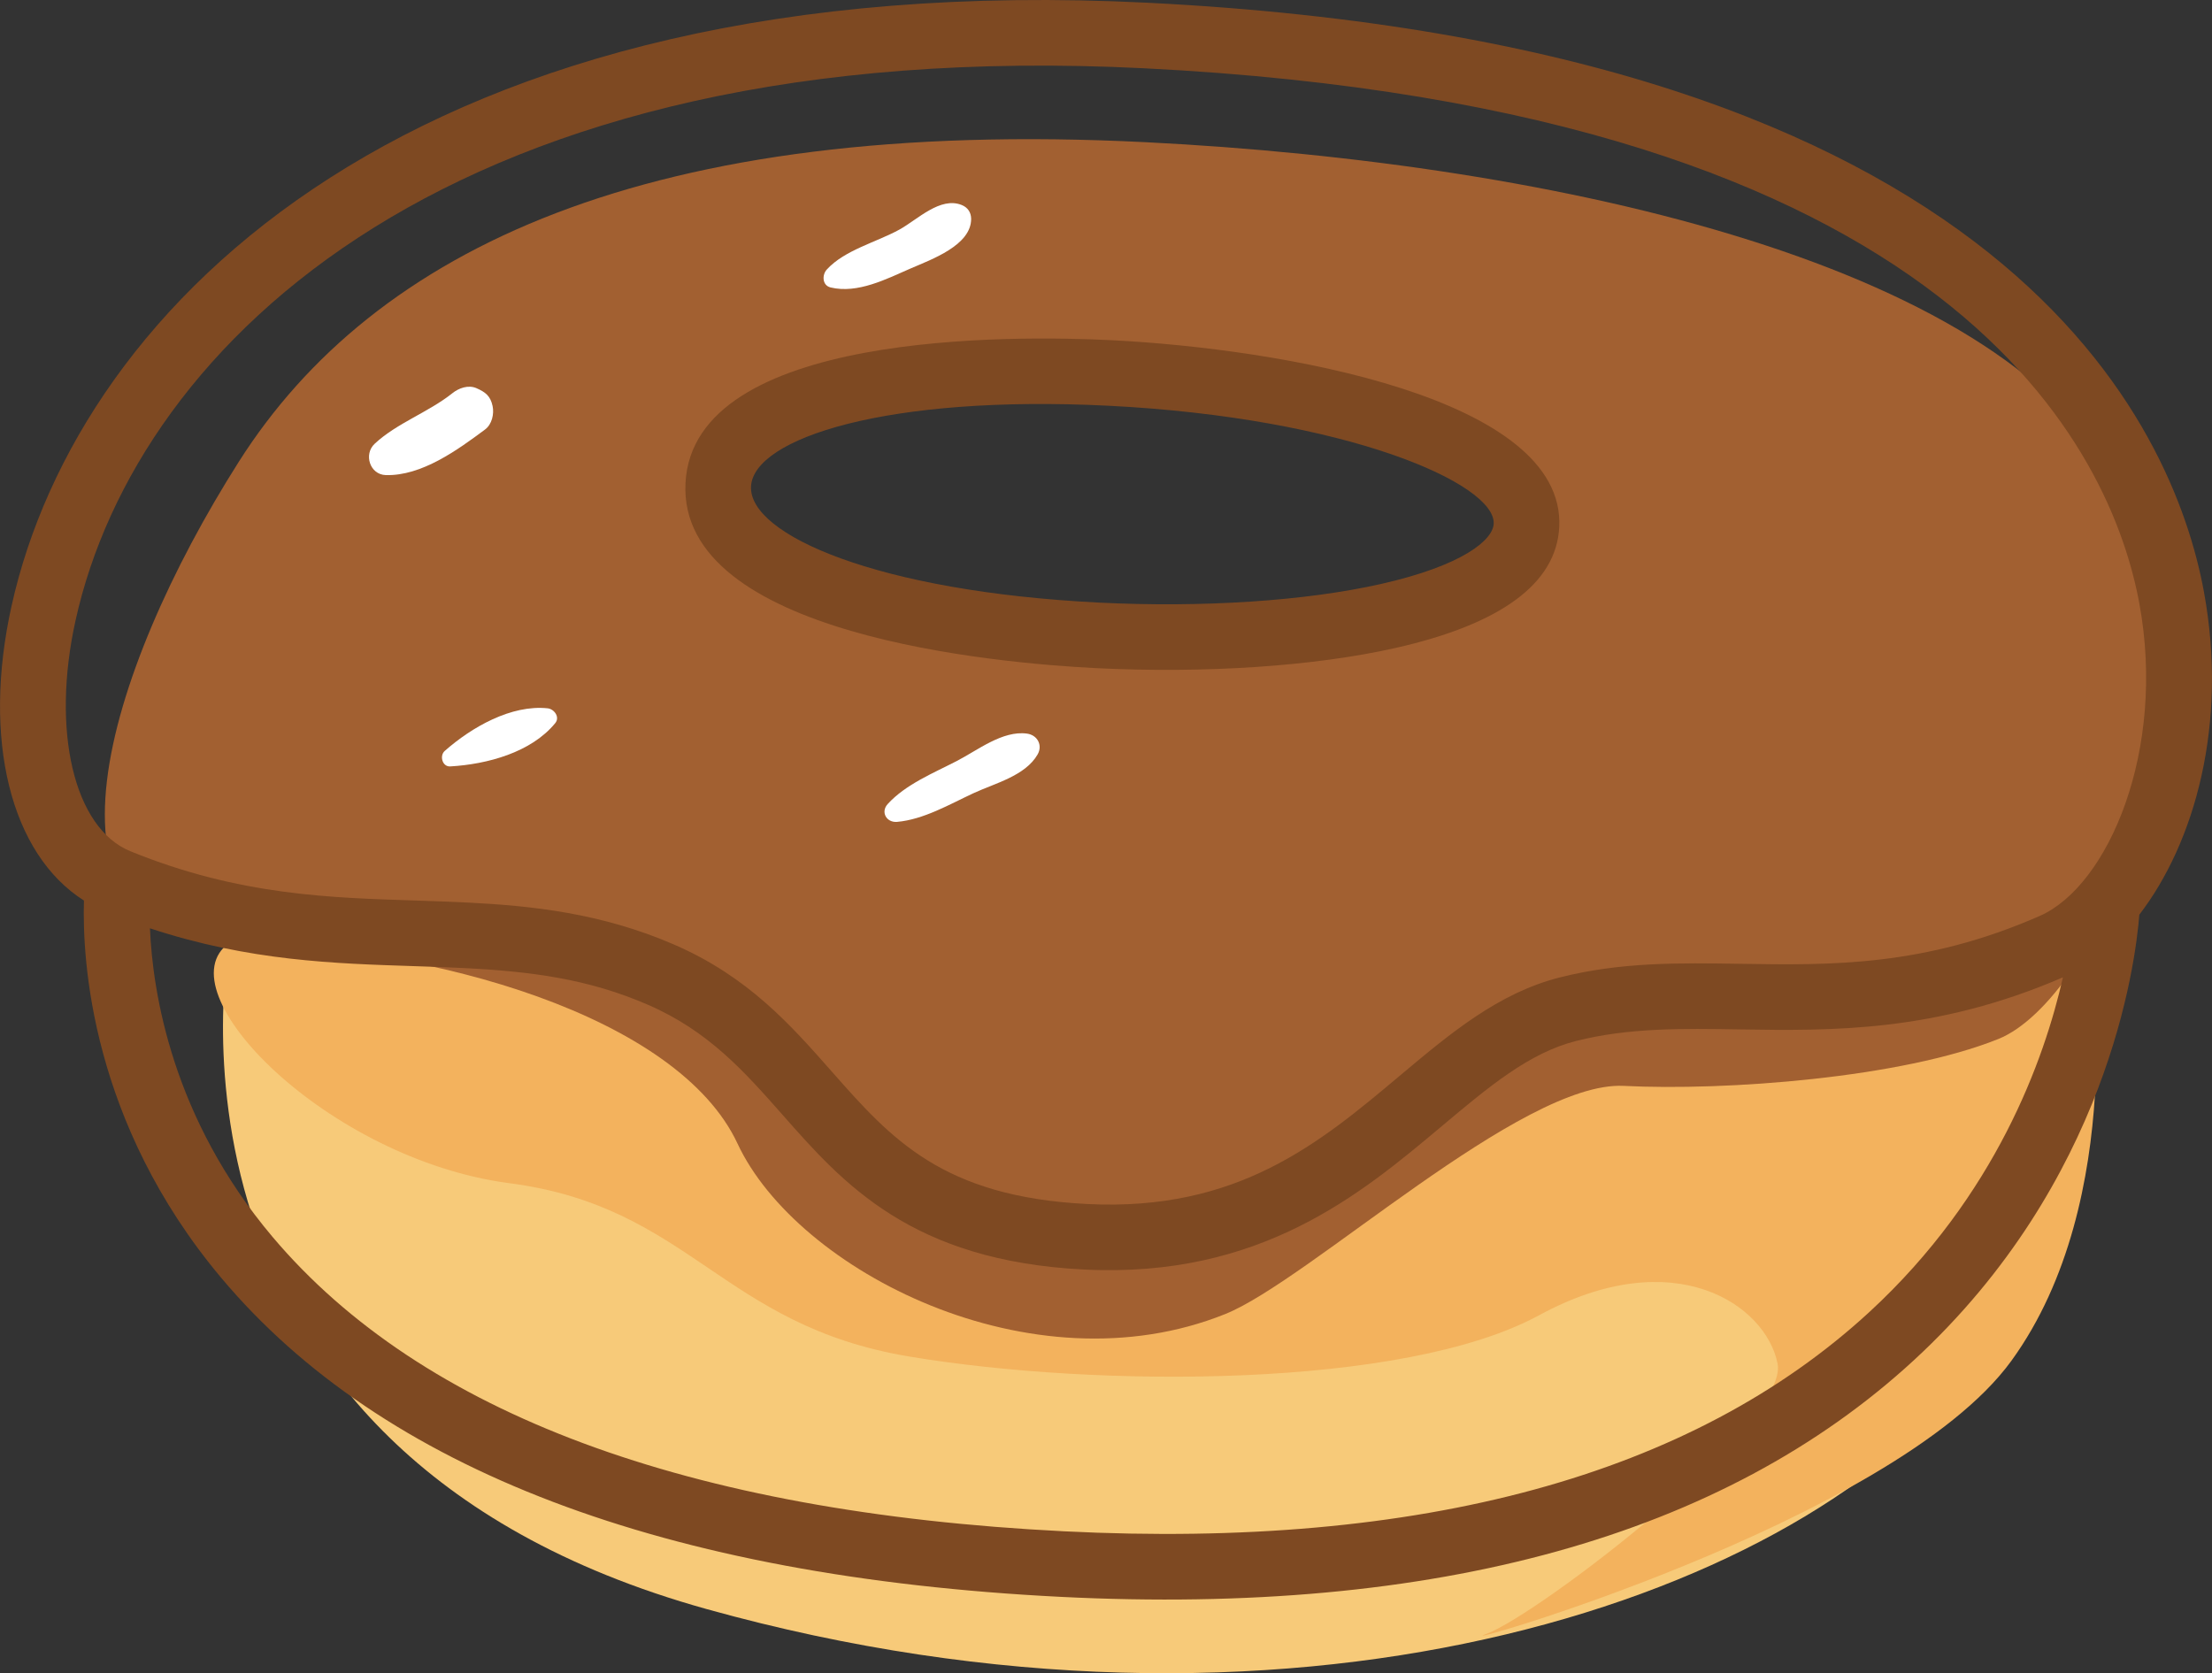 <svg version="1.1" id="图层_1" x="0px" y="0px" width="133.602px" height="101.07px" viewBox="0 0 133.602 101.07" enable-background="new 0 0 133.602 101.07" xml:space="preserve" xmlns="http://www.w3.org/2000/svg" xmlns:xlink="http://www.w3.org/1999/xlink" xmlns:xml="http://www.w3.org/XML/1998/namespace">
  <rect x="0" y="0" width="133.602" height="101.07" fill="#333333" stroke="none"/>
  <g>
    <path fill="#F7CA79" d="M13.854,56.951c0,0-5.943,30.563,28.839,40.248c34.782,9.684,65.263-0.249,76.085-13.812
		C129.6,69.822,126.26,57.31,126.26,57.31s-11.743,5.582-20.056,4.281c-8.311-1.298-12.226-2.378-20.604,6.46
		c-8.38,8.838-18.233,11.868-28.479,5.183c-10.244-6.688-14.245-14.823-23.041-15.267C25.287,57.526,13.854,56.951,13.854,56.951z" class="color c1"/>
  </g>
  <g>
    <path fill="#F3B25D" d="M13.854,56.951c-4.113,2.881,5.956,13.085,16.904,14.518C41.71,72.9,43.555,80.047,54.922,81.941
		c11.369,1.896,29.884,1.942,38.042-2.496c8.159-4.438,13.698-0.633,14.401,2.928c0.703,3.563-14.428,15.147-17.571,16.313
		c-3.146,1.163,24.584-6.7,31.689-16.484c7.104-9.783,4.778-24.89,4.778-24.89s-10.865,5.626-20.057,4.281
		c-9.19-1.344-15.041,1.008-20.604,6.461c-5.564,5.45-16.736,8.418-25.884,6.193c-9.146-2.224-13.081-11.679-20.886-14.275
		C31.027,57.375,13.854,56.951,13.854,56.951z" class="color c2"/>
  </g>
  <path fill="#A26031" d="M128.092,29.627C121.718,16.08,94.256,9.851,69.189,8.589c-30.021-1.508-46.616,6.477-54.758,19.292
	C6.28,40.721,1.518,56.771,13.853,56.95c12.335,0.18,27.11,4.45,30.691,12.125c3.582,7.676,17.766,15.001,29.462,10.298
	c5.056-2.031,17.902-14.091,24.062-13.781c6.156,0.311,16.777-0.479,22.626-2.831C126.545,60.41,134.465,43.173,128.092,29.627z
	 M91.349,32.629c-1.146,5.234-9.083,5.276-23.244,6.329c-14.16,1.051-29.629-9.038-24.098-11.794
	C65.712,16.351,92.492,27.396,91.349,32.629z" class="color c3"/>
  <g>
    <path fill="#FFFFFF" d="M29.752,24.526c-0.128-0.604-0.43-0.842-0.979-1.08c-0.491-0.213-1.063-0.004-1.45,0.306
		c-1.449,1.156-3.359,1.805-4.694,3.054c-0.677,0.632-0.294,1.864,0.675,1.892c2.166,0.059,4.336-1.521,5.996-2.757
		C29.714,25.632,29.854,25.003,29.752,24.526z" class="color c4"/>
  </g>
  <g>
    <path fill="#FFFFFF" d="M58.086,12.383c-1.295-0.52-2.659,0.87-3.747,1.476c-1.39,0.771-3.319,1.235-4.401,2.421
		c-0.295,0.32-0.285,0.959,0.229,1.083c1.632,0.393,3.373-0.509,4.844-1.151c1.246-0.541,3.658-1.396,3.645-3.001
		C58.648,12.82,58.446,12.527,58.086,12.383z" class="color c4"/>
  </g>
  <g>
    <path fill="#FFFFFF" d="M33.082,42.786c-2.199-0.235-4.599,1.141-6.221,2.574c-0.325,0.287-0.149,0.962,0.332,0.935
		c2.243-0.131,4.889-0.843,6.343-2.615C33.835,43.316,33.472,42.829,33.082,42.786z" class="color c4"/>
  </g>
  <g>
    <path fill="#FFFFFF" d="M62.029,44.313c-1.479-0.201-2.979,1.007-4.254,1.662c-1.412,0.729-3.068,1.4-4.156,2.588
		c-0.449,0.488-0.073,1.136,0.561,1.082c1.602-0.14,3.166-1.056,4.605-1.727c1.303-0.606,3.14-1.048,3.885-2.346
		C62.993,45.01,62.653,44.397,62.029,44.313z" class="color c4"/>
  </g>
  <path fill="#7E4922" d="M133.116,35.754c-1.806-9.828-11.634-32.966-63.801-35.588C25.134-2.054,4.742,18.402,0.7,36.591
	c-1.801,8.11-0.042,15.006,4.37,17.805c-0.107,3.573,0.416,13.411,8.296,22.796C23.09,88.772,40.147,95.254,64.06,96.457
	c22.67,1.137,40.01-3.673,51.544-14.301c11.685-10.771,13.371-23.885,13.609-26.906C132.544,50.914,134.584,43.752,133.116,35.754z
	 M4.569,37.449C8.274,20.767,27.404,2.027,69.118,4.125c49.339,2.479,58.465,23.447,60.099,32.345
	c1.626,8.842-1.873,17.036-6.022,18.858c-6.98,3.063-12.61,2.977-18.055,2.891c-3.725-0.058-7.239-0.113-10.93,0.822
	c-3.71,0.939-6.607,3.372-9.674,5.945c-4.798,4.033-9.761,8.201-18.868,7.742c-8.758-0.442-11.852-3.945-15.432-8.005
	c-2.484-2.817-5.049-5.729-9.536-7.673c-4.37-1.893-8.569-2.337-12.456-2.532c-1.011-0.052-2.03-0.083-3.06-0.12
	c-5.165-0.168-10.718-0.291-17.309-2.98C4.469,50.03,3.08,44.155,4.569,37.449z M112.918,79.242
	c-10.72,9.879-27.091,14.339-48.658,13.255c-22.714-1.141-38.795-7.125-47.795-17.78c-6.07-7.184-7.244-14.781-7.408-18.643
	c6.019,1.984,11.165,2.128,15.993,2.286c1.009,0.035,2.006,0.065,2.993,0.116c4.063,0.205,7.5,0.657,11.081,2.211
	c3.676,1.592,5.844,4.051,8.142,6.653c3.644,4.138,7.774,8.822,18.205,9.345c10.659,0.536,16.733-4.564,21.612-8.66
	c2.828-2.374,5.266-4.425,8.101-5.143c3.18-0.808,6.439-0.758,9.893-0.701c5.553,0.086,11.839,0.178,19.521-3.146
	C123.472,64.008,120.54,72.216,112.918,79.242z" class="color c5"/>
  <g>
    <path fill="#7E4922" d="M66.156,40.357c-0.004-0.001-0.004-0.001-0.005-0.001c-5.923-0.299-25.208-1.982-24.748-11.172
		c0.461-9.188,19.821-8.931,25.742-8.634c10.226,0.515,27.423,3.469,27.031,11.286c-0.173,3.403-3.502,5.861-9.897,7.306
		C79.377,40.246,72.772,40.689,66.156,40.357z M66.947,24.508c-13.323-0.668-21.438,1.954-21.586,4.876
		c-0.146,2.922,7.664,6.346,20.987,7.014c0.004,0.001,0.004,0.001,0.007,0.001c6.271,0.313,12.485-0.094,17.052-1.124
		c4.949-1.116,6.761-2.658,6.81-3.637C90.34,29.213,81.337,25.232,66.947,24.508z" class="color c5"/>
  </g>
</svg>